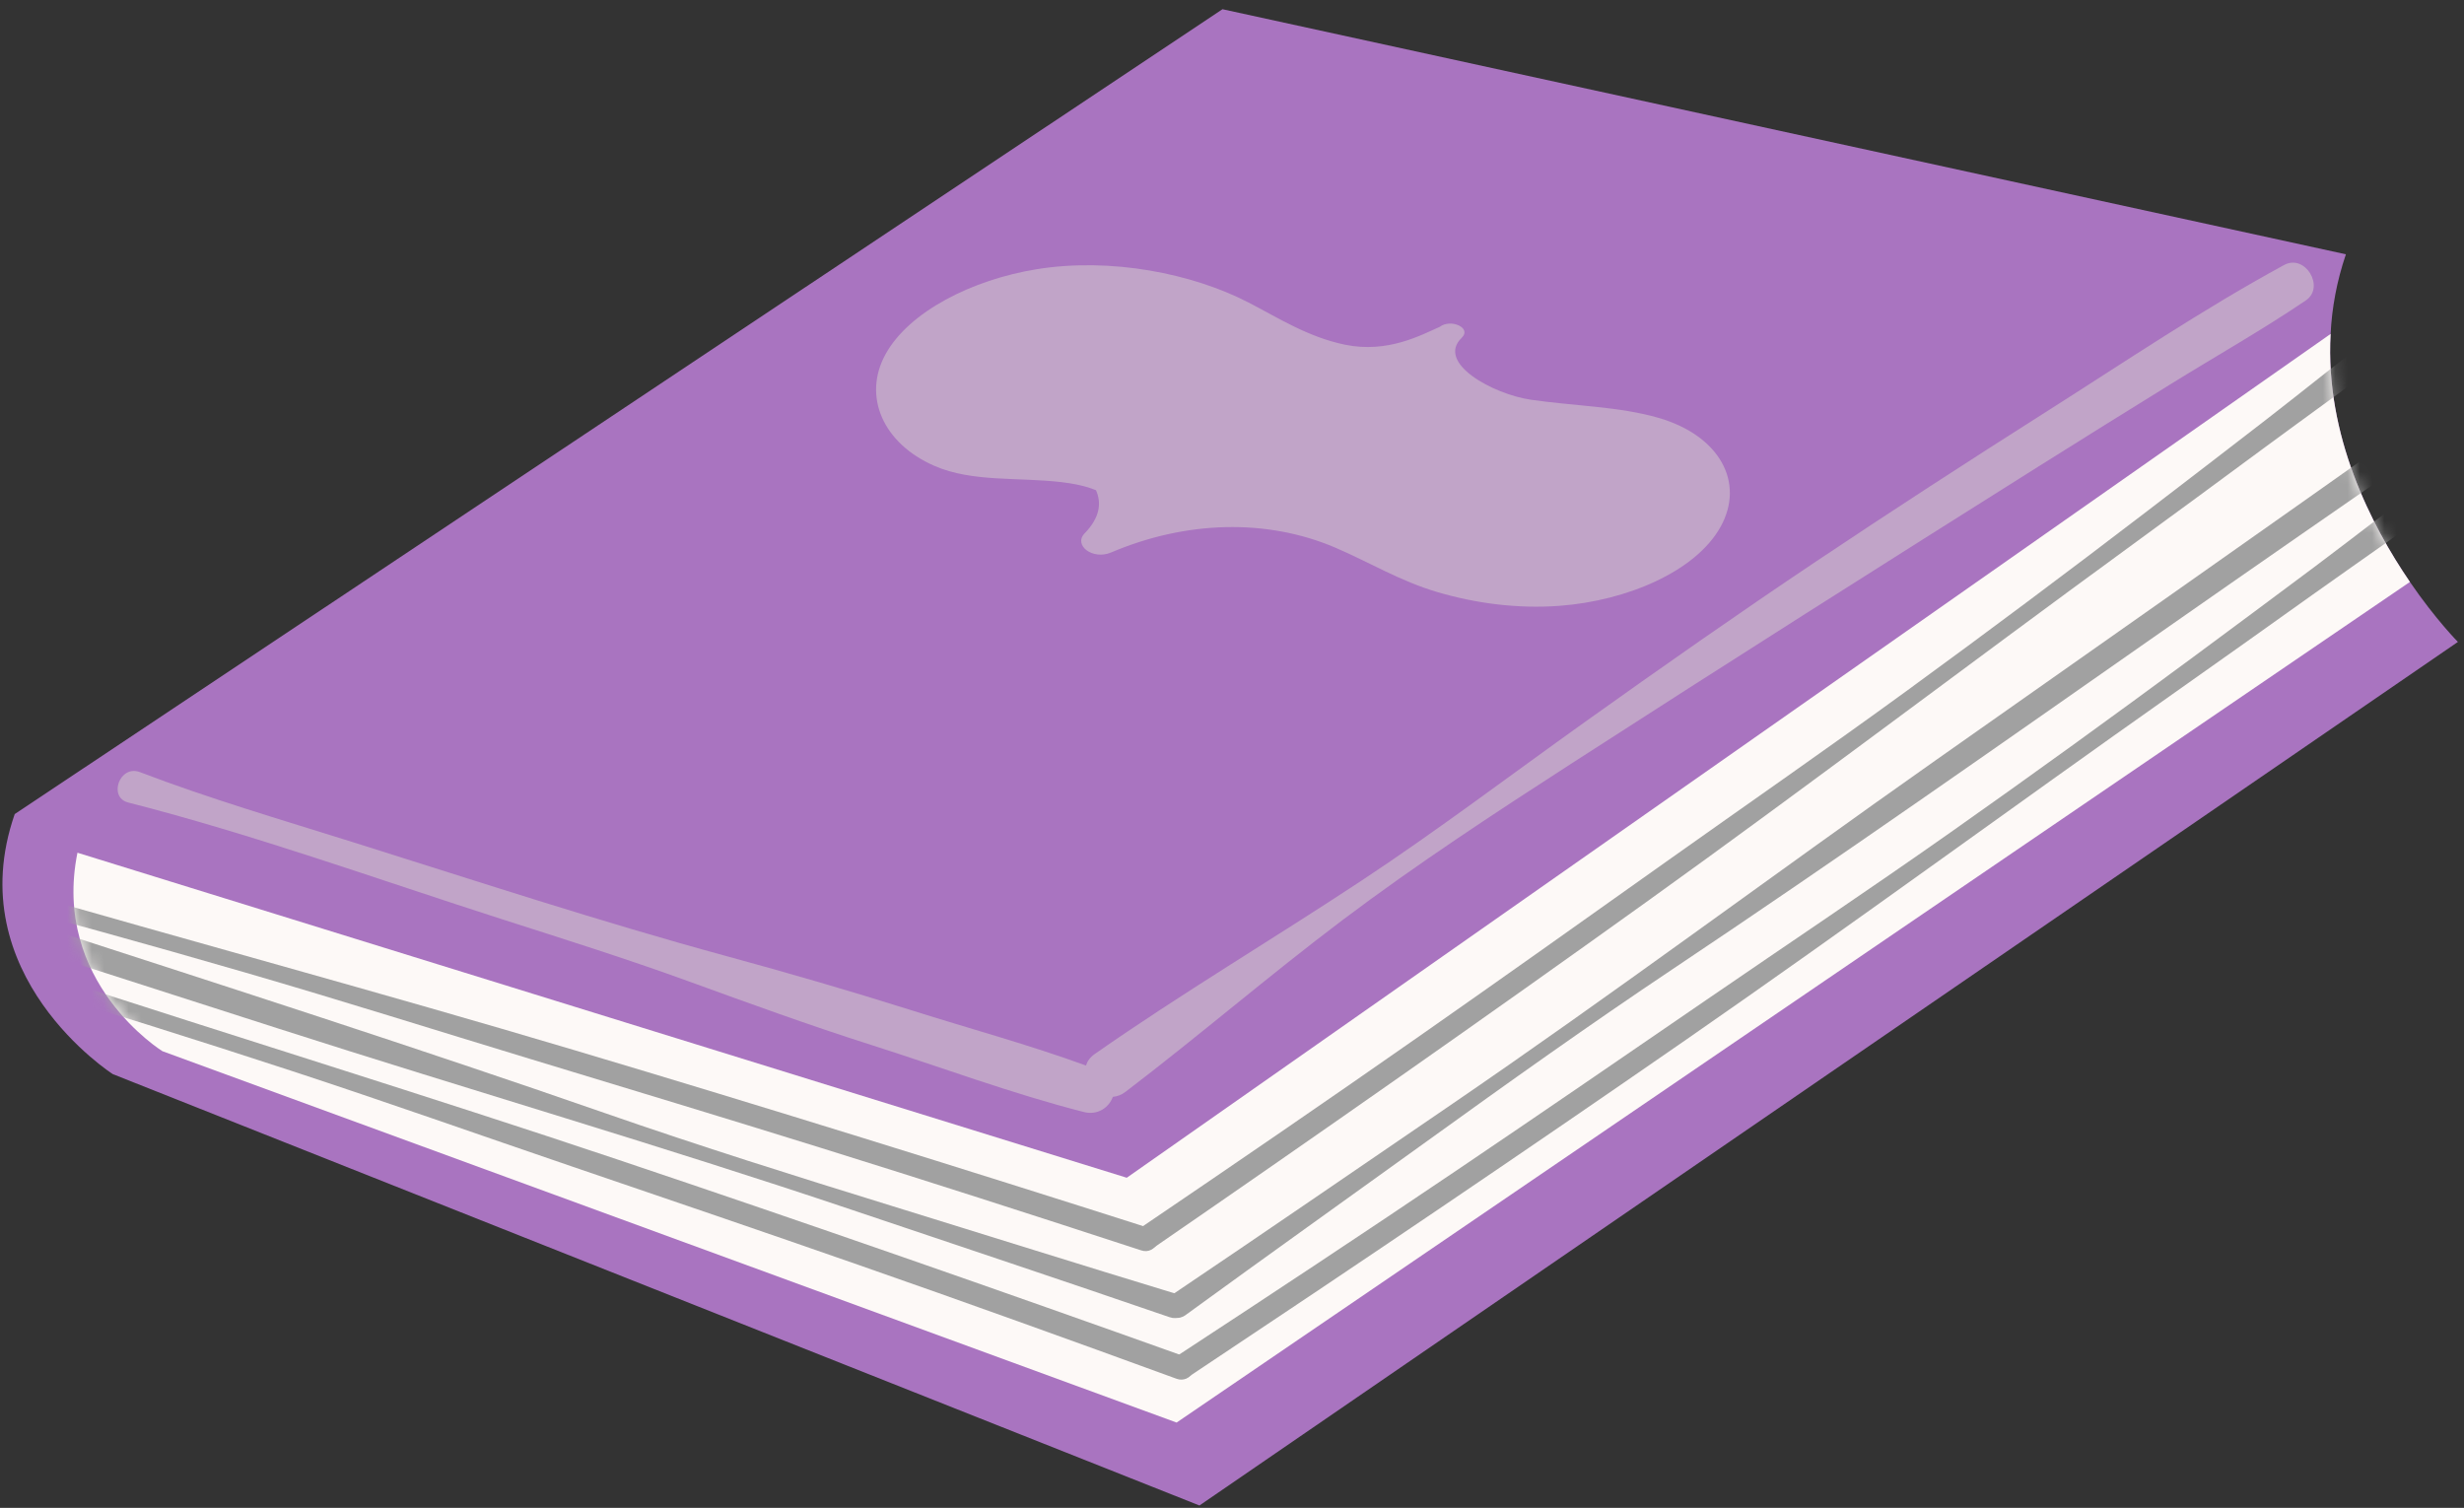 <svg width="201" height="123" viewBox="0 0 201 123" fill="none" xmlns="http://www.w3.org/2000/svg">
<rect x="0" y="0" width="201" height="123" fill="#333333" stroke="none"/>
<path d="M1.201 66.407L99.724 0.752L191.366 20.744C190.616 22.949 190.223 25.124 190.119 27.24C189.653 35.529 193.458 42.895 196.589 47.471C198.698 50.546 200.503 52.363 200.503 52.363L97.845 122.807L9.2 87.618C9.2 87.618 -3.374 79.559 1.201 66.407Z" fill="#A974C0"/>
<path d="M6.318 69.558L91.915 96.072L190.118 27.24C189.652 35.529 193.458 42.895 196.588 47.471L95.981 116.042L13.251 85.749C13.251 85.749 4.183 80.138 6.318 69.558Z" fill="#FDF9F7"/>
<mask id="mask0_3649_1768" style="mask-type:luminance" maskUnits="userSpaceOnUse" x="5" y="27" width="192" height="90">
<path d="M6.318 69.558L91.915 96.072L190.118 27.24C189.652 35.529 193.458 42.895 196.588 47.471L95.981 116.042L13.251 85.749C13.251 85.749 4.183 80.138 6.318 69.558Z" fill="white"/>
</mask>
<g mask="url(#mask0_3649_1768)">
<path d="M94.141 101.759C107.605 92.488 121.004 83.118 134.282 73.592C147.531 64.086 160.518 54.234 173.688 44.622C177.387 41.922 181.079 39.212 184.761 36.488C188.475 33.74 192.286 31.073 195.888 28.186C196.905 27.372 195.533 26.003 194.515 26.745C191.229 29.145 188.079 31.742 184.86 34.23C181.638 36.719 178.41 39.202 175.177 41.676C168.706 46.63 162.182 51.511 155.594 56.314C149.079 61.064 142.441 65.659 135.866 70.328C129.198 75.065 122.53 79.803 115.826 84.492C108.329 89.737 100.777 94.907 93.203 100.044C92.165 100.749 93.099 102.476 94.141 101.759Z" fill="#A1A1A1"/>
<path d="M96.944 112.324C110.56 103.271 124.115 94.118 137.549 84.806C150.955 75.514 164.105 65.872 177.433 56.474C181.177 53.833 184.913 51.184 188.639 48.519C192.399 45.831 196.255 43.227 199.905 40.398C200.934 39.6 199.585 38.209 198.555 38.935C195.228 41.281 192.036 43.828 188.776 46.263C185.513 48.701 182.245 51.131 178.97 53.553C172.416 58.401 165.813 63.178 159.147 67.875C152.553 72.519 145.84 77.006 139.187 81.57C132.44 86.199 125.694 90.829 118.913 95.411C111.33 100.534 103.694 105.583 96.034 110.597C94.986 111.283 95.89 113.025 96.944 112.324Z" fill="#A1A1A1"/>
<path d="M96.722 107.267C103.259 102.507 109.847 97.818 116.407 93.089C123.012 88.328 129.645 83.599 136.42 79.072C149.889 70.073 163.13 60.755 176.399 51.477C183.866 46.256 191.357 41.07 198.848 35.882C199.352 35.533 199.612 34.948 199.302 34.372C199.043 33.892 198.26 33.574 197.764 33.926C184.495 43.324 171.188 52.668 157.89 62.025C144.584 71.388 131.553 81.119 118.111 90.295C110.592 95.427 103.091 100.582 95.54 105.668C94.341 106.475 95.532 108.132 96.722 107.267Z" fill="#A1A1A1"/>
<path d="M96.883 110.736C81.429 105.216 65.928 99.806 50.367 94.582C34.84 89.371 19.173 84.568 3.603 79.481C-0.771 78.052 -5.148 76.635 -9.532 75.235C-13.955 73.821 -18.364 72.283 -22.839 71.039C-24.101 70.688 -24.457 72.576 -23.255 72.97C-19.369 74.24 -15.395 75.285 -11.474 76.45C-7.55 77.615 -3.628 78.789 0.291 79.972C8.133 82.34 15.947 84.79 23.731 87.338C31.43 89.859 39.068 92.566 46.735 95.18C54.51 97.83 62.286 100.479 70.042 103.186C78.717 106.212 87.359 109.324 95.988 112.474C97.172 112.903 98.079 111.163 96.883 110.736Z" fill="#A1A1A1"/>
<path d="M93.938 100.237C78.298 95.245 62.617 90.364 46.881 85.672C31.18 80.99 15.353 76.722 -0.386 72.166C-4.808 70.887 -9.233 69.619 -13.663 68.367C-18.133 67.105 -22.593 65.716 -27.109 64.625C-28.383 64.317 -28.672 66.216 -27.456 66.568C-23.528 67.705 -19.52 68.615 -15.56 69.646C-11.597 70.677 -7.636 71.716 -3.678 72.766C4.244 74.867 12.138 77.05 20.008 79.333C27.79 81.59 35.52 84.036 43.274 86.389C51.138 88.774 59.003 91.158 66.85 93.599C75.625 96.329 84.372 99.147 93.107 102.001C94.303 102.394 95.148 100.623 93.938 100.237Z" fill="#A1A1A1"/>
<path d="M96.02 105.565C88.246 103.204 80.498 100.763 72.734 98.366C64.918 95.952 57.111 93.499 49.386 90.812C34.028 85.472 18.544 80.499 3.076 75.482C-5.628 72.658 -14.318 69.794 -23.009 66.932C-23.594 66.739 -24.229 66.879 -24.519 67.466C-24.759 67.954 -24.558 68.763 -23.975 68.947C-8.41 73.893 7.135 78.902 22.685 83.896C38.245 88.893 53.943 93.454 69.43 98.67C78.092 101.587 86.763 104.477 95.406 107.447C96.779 107.919 97.436 105.996 96.02 105.565Z" fill="#A1A1A1"/>
</g>
<path d="M186.326 21.617C179.657 25.241 173.292 29.547 166.891 33.607C160.594 37.602 154.337 41.656 148.142 45.801C141.79 50.053 135.53 54.44 129.312 58.878C123.253 63.201 117.307 67.71 111.093 71.818C103.878 76.588 96.386 81.028 89.304 85.978C88.919 86.247 88.693 86.574 88.589 86.919C83.941 85.225 79.102 83.912 74.391 82.422C69.36 80.832 64.306 79.367 59.215 77.98C48.952 75.185 38.847 71.856 28.703 68.672C22.921 66.858 17.071 65.145 11.411 62.984C9.765 62.355 8.798 65.038 10.455 65.462C20.735 68.088 30.798 71.726 40.891 74.965C45.997 76.603 51.108 78.208 56.146 80.04C61.087 81.837 66.02 83.632 71.033 85.228C76.793 87.062 82.546 89.213 88.406 90.709C89.565 91.005 90.476 90.321 90.78 89.473C91.12 89.443 91.468 89.325 91.804 89.07C97.802 84.501 103.514 79.577 109.541 75.034C115.579 70.484 121.9 66.344 128.258 62.24C140.891 54.086 153.598 46.037 166.327 38.028C169.901 35.778 173.489 33.552 177.081 31.328C180.745 29.058 184.529 26.922 188.095 24.508C189.692 23.429 188.051 20.68 186.326 21.617Z" fill="#C1A4C8"/>
<path d="M135.305 34.089C132.071 33.149 128.317 33.113 124.863 32.604C121.816 32.156 117.104 29.611 119.243 27.55C120.083 26.74 118.34 25.973 117.441 26.665C115.976 27.302 113.216 28.844 109.712 28.117C106.688 27.49 104.273 25.93 101.853 24.679C97.281 22.314 90.639 20.978 84.559 21.962C79.329 22.81 74.135 25.414 72.222 28.923C70.372 32.318 72.001 36.164 76.236 38.008C79.309 39.346 83.079 38.916 86.596 39.33C87.531 39.44 88.568 39.636 89.405 39.99C89.88 41.054 89.708 42.243 88.478 43.508C87.543 44.471 89.13 45.709 90.642 45.066C96.709 42.483 103.32 42.272 108.936 44.677C111.73 45.873 114.21 47.405 117.287 48.308C120.339 49.204 123.76 49.678 127.23 49.418C132.69 49.008 138.324 46.629 140.355 42.974C142.368 39.351 140.269 35.533 135.305 34.089Z" fill="#C1A4C8"/>
</svg>
